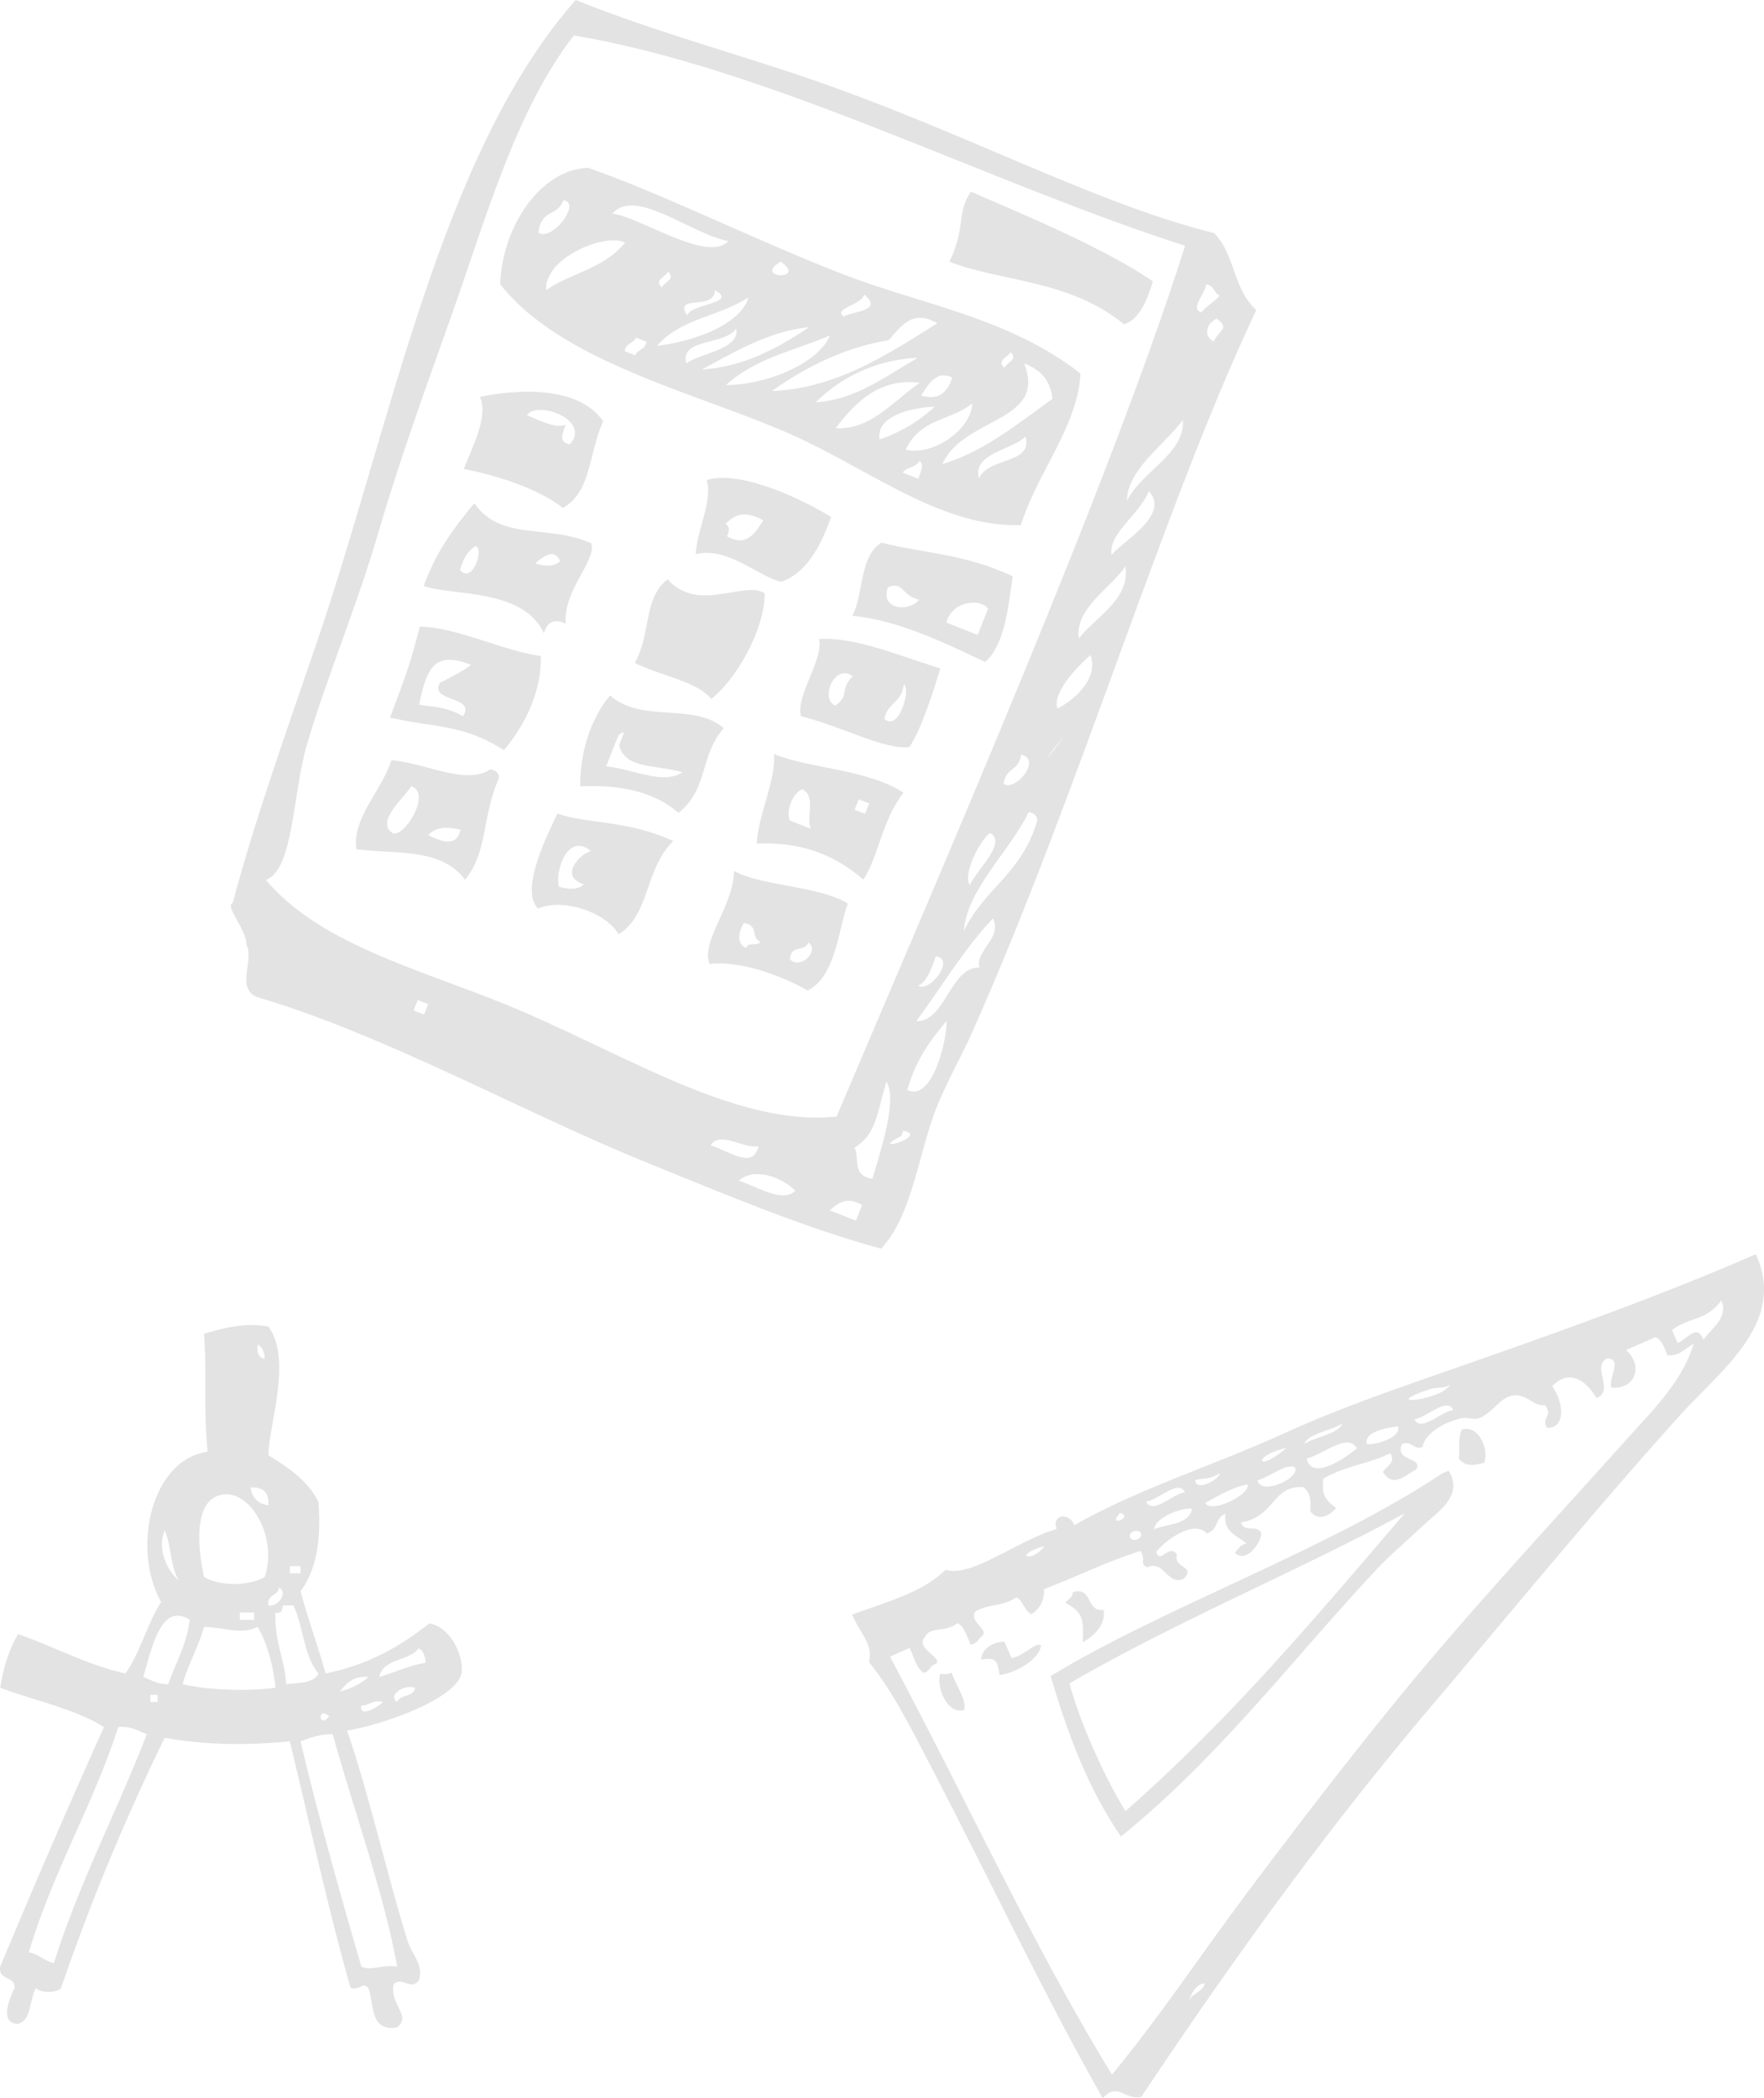<svg xmlns="http://www.w3.org/2000/svg" width="918.958" height="1092.927" viewBox="0 0 918.958 1092.927">
  <g id="Group_3405" data-name="Group 3405" transform="translate(-4426.164 -9564.073)">
    <g id="Group_42" data-name="Group 42" transform="translate(4426.164 10254.267)">
      <path id="Path_85" data-name="Path 85" d="M2024.047,1248.238c12.621,17.187.2,51.09,0,67.045,10.353,6.394,20.476,13.051,26.078,24.2,1.606,20.214-1.323,35.945-9.3,46.568,3.872,14.731,9.011,28.233,13.014,42.845,22.269-4.434,39.149-14.263,54.042-26.091,12.3,2.348,18.222,18.891,16.736,26.091-2.648,12.884-38.831,26.191-59.588,29.782,11.078,31.735,20.689,74.644,31.649,109.9,2.091,6.67,8.755,12.565,5.6,20.5-4.172,4.952-9.336-2.635-13.045,1.861-1.806,10.878,9.541,16.393,1.867,22.338-14.183,2.38-11.846-11.74-14.92-20.489-3.515-3.484-3.334,1.092-9.292,0-11.822-41.578-21.27-85.51-31.668-128.5-22.594,2.116-44.244,1.929-65.19-1.868a1141.921,1141.921,0,0,0-54.005,130.367c-2.491,2.66-10.547,2.66-13.032,0-3.586,5.733-2.055,16.58-9.312,18.615-10.4.012-3.909-14.512-1.879-18.615.4-6.6-8.719-3.672-7.445-11.178q26.294-63.108,54.005-124.771c-15.269-9.567-35.957-13.714-54.005-20.49,1.662-10.771,4.659-20.207,9.324-27.939,18.909,6.545,35.108,15.812,55.866,20.5,7.794-10.822,11.3-25.953,18.634-37.263-15.268-26.871-5.746-73.976,24.218-78.235-2.324-24.342-.344-40.673-1.88-61.442,10.772-3.21,22.193-5.989,33.528-3.723Zm-1.868,16.749h0c-.256-3.466-1.236-6.22-3.715-7.45-.518,4.24.443,7.019,3.715,7.45Zm1.868,76.361h0q.626-9.966-9.3-9.3c.823,5.365,3.915,8.493,9.3,9.3Zm-24.23-5.576h0c-14.582,2.716-12.859,26.253-9.3,42.834,8.167,4.908,23.5,4.908,31.661,0,6.876-21.064-7.713-45.568-22.362-42.834Zm-22.338,44.7h0c-4.577-6.607-3.916-18.448-7.45-26.072-4.078,9.611,1.243,21.058,7.45,26.072Zm57.74-3.734h5.609v-3.715h-5.609v3.715Zm-11.171,16.761h0c4.808.893,10.559-6.594,5.588-9.311-.593,4.4-6.469,3.472-5.588,9.311Zm3.716,3.728h0c-.656,14.919,4.708,23.862,5.607,37.257,6.676-.768,14.432-.5,16.755-5.583-7.494-8.649-7.855-24.466-13.038-35.4h-5.577c-.231,2.285-.562,4.415-3.746,3.728Zm-68.9,33.516h0c4.159,1.462,7.25,3.909,13.032,3.741,3.791-11.135,9.543-20.277,11.172-33.528-15.375-9.892-20.139,16.68-24.2,29.787Zm50.29-29.787h7.456v-3.729h-7.456v3.729Zm-18.635,3.722h0c-3.011,10.648-8.181,19.14-11.167,29.807,12.909,3.023,32.979,3.9,48.411,1.861-1.381-12.271-4.247-23.068-9.3-31.667-8.55,4.265-18.241.05-27.945,0Zm91.267,26.066h0c8.106-2.435,15.231-5.845,24.205-7.45-.269-3.447-1.224-6.226-3.715-7.432-4.977,6.794-18.5,5.071-20.49,14.881Zm-20.5,7.45h0a32.787,32.787,0,0,0,14.893-7.45c-8.112-.686-11.49,3.4-14.893,7.45Zm29.813,5.59h0c1.48-4.091,8.755-2.424,9.311-7.439-6.432-1.942-14.12,4.291-9.311,7.439Zm-128.519,0h3.753v-3.729h-3.753v3.729Zm109.9,1.861h0c-1.324,6.962,9.692.149,11.166-1.861-5.683-1.337-6.8,1.892-11.166,1.861Zm-16.756,5.582h0c-6.263-5.651-5.651,6.9,0,0Zm-109.883,5.608h0c-13.345,41.29-34.084,75.18-46.567,117.321,5.27.955,7.9,4.515,13.039,5.589,13.414-42.446,32.829-78.9,48.422-119.195-4.559-1.668-8.093-4.34-14.894-3.715Zm94.99,7.45h0c9.3,39.685,21.969,83.992,31.648,117.321,5.439,2.473,9.6-1.174,18.622,0-6.607-37.506-22.656-81.644-33.535-121.056C2050.612,1460.45,2045.791,1462.43,2040.827,1464.285Z" transform="translate(-1884.234 -1247.412)" fill="#e3e3e3" fill-rule="evenodd"/>
    </g>
    <g id="Group_46" data-name="Group 46" transform="translate(4546.393 9564.073)">
      <path id="Path_103" data-name="Path 103" d="M2336.633,1266.674c-3.4,11.216-7.762,20.171-15.094,22.364-28.208-23.387-64.853-22.22-90.9-32.623,8.641-17.792,3.584-25.691,11.2-36.452C2265.443,1230.211,2311.935,1249.432,2336.633,1266.674Z" transform="translate(-1856.244 -1120.095)" fill="#e3e3e3" fill-rule="evenodd"/>
      <path id="Path_104" data-name="Path 104" d="M2262.751,1251.989c-7.812,17.848-6.22,36.844-20.92,45.194-13.456-10.5-35.008-16.992-51.714-20.339,5.766-13.764,12.665-28.077,8.457-37.525,17.386-3.6,50.839-6.656,64.177,12.671Zm-39.655-3.035h0c7.239,2.823,15.156,7.138,20.14,4.777-1.454,4.366-4.115,9.3,2.192,10.3C2256.906,1251.2,2227.794,1240.861,2223.1,1248.953Z" transform="translate(-2068.775 -1032.595)" fill="#e3e3e3" fill-rule="evenodd"/>
      <path id="Path_105" data-name="Path 105" d="M2306.105,1266.759c-2.192,12.92-3.441,35.152-14.4,44.619-17.141-7.893-43.857-21.763-69.162-24.011,6.152-12.634,3.418-30.3,15.031-38.131,22.789,5.695,43.053,5.615,68.531,17.523Zm-34.621,24.092h0q8.177,3.223,16.33,6.439,2.67-6.8,5.364-13.6c-3.54-5.589-18.615-4.409-21.694,7.163Zm-30.525-18.292h0c-3.94,11.84,11.079,12.853,16.336,6.433C2248.172,1276.963,2248.985,1268.876,2240.96,1272.56Z" transform="translate(-1898.712 -966.564)" fill="#e3e3e3" fill-rule="evenodd"/>
      <path id="Path_106" data-name="Path 106" d="M2280,1264.146c-5.982,17.423-14.137,29.744-25.909,33.828-11.134-2.123-27.69-18.547-44.619-14.382.592-12.327,9.017-28.008,5.752-38.63,15.948-4.971,45.138,7.381,64.776,19.184Zm-54.866,3.578h0c1.868,1.412,2.248,3.529.588,6.514,10.073,5.858,14.462-1.349,18.965-8.255C2235.62,1260.742,2229.749,1262.778,2225.134,1267.724Z" transform="translate(-1967.28 -994.913)" fill="#e3e3e3" fill-rule="evenodd"/>
      <path id="Path_107" data-name="Path 107" d="M2291.164,1272.712c-3.454,11.191-9.593,31.168-16.042,40.847-12.627,1.917-35.4-10.8-56.585-15.98-2.717-10.854,11.726-29.182,9.522-40.229,18.306-1.168,41.323,8.531,63.1,15.362Zm-29.182,26.241h0c7.75,6.926,13.908-15.775,10.21-17.98-1.5,10.3-8.144,8.893-10.21,17.98Zm-25.555-6.913h0c7.726-5.115,2.042-8.649,9.142-15.256C2236.116,1269.621,2228.273,1288.711,2236.428,1292.04Z" transform="translate(-1921.527 -924.506)" fill="#e3e3e3" fill-rule="evenodd"/>
      <path id="Path_108" data-name="Path 108" d="M2274.115,1266.8c2.861,9.005-14.8,24.3-13.332,41.89-5.759-2.823-9.574-1.168-11.391,4.952-10.823-23.686-48.61-19.346-62.611-24.611,6.808-18.909,16.524-31.149,26.353-43.083,13.9,19.965,38.111,10.691,60.981,20.852Zm-29.275,10.46h0c5.219,1.624,9.8,1.817,13.019-1.142-2.818-6.914-8.7-2.617-13.019,1.142Zm-39.107,3.51h0c6.558,7.425,12.691-11.285,8.081-12.565C2210.28,1270.49,2207.364,1274.131,2205.734,1280.769Z" transform="translate(-2086.277 -983.802)" fill="#e3e3e3" fill-rule="evenodd"/>
      <path id="Path_109" data-name="Path 109" d="M2291.019,1287.081c-11,13.632-13.433,34.434-20.92,45.213-16.768-14.582-35.377-19.734-55.536-18.691.557-14.513,10.073-32.948,8.992-46.743,17.255,7.463,49.148,7.919,67.464,20.221Zm-25.48,8.849h0c1.83.712,3.63,1.436,5.453,2.123.711-1.787,1.4-3.6,2.128-5.44-1.8-.687-3.633-1.424-5.443-2.123-.725,1.823-1.437,3.622-2.137,5.439Zm-33.666,5.633h0c3.673,1.412,7.3,2.848,10.9,4.265-2.879-6.226,3.134-16.386-4.452-20.627C2233.21,1287.231,2229.537,1296.61,2231.873,1301.562Z" transform="translate(-1940.559 -874.123)" fill="#e3e3e3" fill-rule="evenodd"/>
      <path id="Path_110" data-name="Path 110" d="M2262.571,1271.617c.287,18.135-7.832,35.289-19.278,49-21.444-13.895-36.57-11.635-59.32-17.042,8.164-21.925,10.424-27.309,15.507-47.336,18.86.169,42.995,12.44,63.091,15.375Zm-63.428,25.347h0c7.2.956,13.969.988,22.831,5.883,7.087-10.61-17.855-7.274-12-17.348,5.5-2.9,11.078-5.558,16.231-9.311C2206.8,1268.307,2202.87,1278.43,2199.143,1296.964Z" transform="translate(-2101.011 -929.819)" fill="#e3e3e3" fill-rule="evenodd"/>
      <path id="Path_111" data-name="Path 111" d="M2283.348,1293.663c-4.8,11.652-5.833,37.725-20.927,45.2-14.53-8.106-35.046-15.588-51.138-13.814-4.582-12.2,12.5-30.031,12.746-48.428,14.156,7.88,45.637,7.974,59.319,17.042Zm-30.238,28.944h0c5.74,5.608,15.631-4.415,9.7-8.73-2.162,5.408-8.748.53-9.7,8.73Zm-22.848-5.839h0c1.448-3.56,5.713-.562,7.562-3.285-5.4-2.167-.557-8.786-8.73-9.747C2225.864,1309.675,2225.727,1314.24,2230.262,1316.769Z" transform="translate(-1961.884 -822.941)" fill="#e3e3e3" fill-rule="evenodd"/>
      <path id="Path_112" data-name="Path 112" d="M2237.98,1329.644c-12.6-17.13-37.332-13.2-56.616-15.956-2.348-16.224,13.2-30.318,18.211-46.3,16.979,1.037,38.934,13.4,51.624,4.628,3.367.762,4.63,2.473,4.379,4.833-8.819,19.708-5.671,38.281-17.6,52.795Zm-37.657-24.231h0c6.2,2.186,20.391-21.013,9.643-24.5-4.146,6.488-18.8,18.572-9.643,24.5Zm18.478,1.012h0c7.588,3.584,14.744,6.182,16.837-2.861C2228.931,1302,2222.817,1301.779,2218.8,1306.426Z" transform="translate(-2115.937 -871.361)" fill="#e3e3e3" fill-rule="evenodd"/>
      <path id="Path_113" data-name="Path 113" d="M2269.522,1286.176c-15.013,14.475-12.015,38.417-28.495,48.491-7.219-12.121-29.856-18.8-41.885-13.351-10.26-9.573,5.99-40.979,10.035-49.484,15.231,5.5,36.357,3.2,60.345,14.344Zm-59.606,23.718h0c5.225,1.58,9.8,1.748,13.038-1.2-13.051-4.041-2.448-15.724,3.691-17.373C2214.124,1281.2,2207.81,1302.444,2209.917,1309.894Z" transform="translate(-2038.99 -848.052)" fill="#e3e3e3" fill-rule="evenodd"/>
      <path id="Path_114" data-name="Path 114" d="M2238.985,1217.971c39.631,13.8,90.013,39.092,135.02,56.26,39.2,14.976,85,22.176,121.474,50.926-1.35,27.159-22.456,51.458-31.049,78.935-41.148.943-75.994-27.133-117.065-46.043-47.461-21.832-121.768-37.832-154.2-79.5.949-28.964,20.271-59.669,45.825-60.575Zm181.925,80.977h0c-13.121-7.655-18.847,1.675-25.5,8.855-22.464,3.709-42.3,13.377-60.706,26.423,33.279-1.3,59.557-18.654,86.2-35.278Zm-63.335,41.129h0c20.545-1.187,36.245-13.471,53.111-23.125a79.853,79.853,0,0,0-53.111,23.125ZM2251.606,1241.8h0c14.508,1.78,49.7,25.94,60.381,14.338-19.727-3.885-48.3-28.121-60.381-14.338Zm87.639,25.042h0c-14.944,8.96,14.5,9.879,0,0Zm32.749,28.589h0c5.083-2.816,21.139-3,10.789-11.447-1.584,5.639-16.143,7.094-10.789,11.447Zm83.793,26.7h0c1.655-3.079,7.261-4.253,3.221-8.169-1.665,3.067-7.306,4.267-3.221,8.169Zm-32.286,50.158h0c21.3-6.333,39.081-20.789,57.377-34.015-.9-7.875-4.544-14.576-14.769-18.379,12.227,30.674-31.592,27.715-42.608,52.394ZM2213.1,1251.8h0c7.257,4.628,22.619-15.93,12.958-16.9-3.048,8.561-11.641,4.39-12.958,16.9Zm3.978,29.856h0c13.332-9.123,29.806-11,41.128-24.666-9.168-5.352-41.9,7.162-41.128,24.666Zm57.765,29h0c17.229-1.843,43.508-10.436,47.655-25.248-15.138,10.154-34.541,10.522-47.655,25.248Zm137.58,25.834h0c7.849,2.492,13.457-.174,16.217-9.33-8.4-3.741-12.077,3.31-16.217,9.33Zm-135.051-56.247h0c1.661-3.079,7.275-4.271,3.209-8.194-1.653,3.08-7.3,4.291-3.209,8.194Zm13.12,14.575h0c2.51-6.276,26.809-6.264,14.589-13.12-.57,11.178-21.62,1.617-14.589,13.12Zm7.762,28.2h0c21.208-1.349,38.956-10.691,55.816-22.032-20.858,2.149-38.162,12.514-55.816,22.032Zm12.552,8.087h0c20.34.006,47.874-10.848,54.168-25.842-18.374,7.938-38.537,11.678-54.168,25.842Zm57.171,22.481h0c18.455.974,29.887-14.27,43.863-23.618-19.2-2.68-32.479,8.287-43.863,23.618Zm36.445,11.2h0c15.025,3.292,34.279-10.947,34.626-24.1-11.083,9.136-26.808,7.494-34.626,24.1Zm38.125,14.976h0c4.94-11.247,28.289-7.287,24.3-21.851-6.8,7.02-27.733,8.6-24.3,21.851Zm-152.461-59.938h0c7.531-5.358,28.264-7.438,25.985-18.1-6.007,8.892-29.383,4.87-25.985,18.1Zm100.735,39.617h0a79.912,79.912,0,0,0,28.695-17.017c-10.53.131-31.018,4.534-28.695,17.017Zm-132.834-45.962h0c1.856.712,3.647,1.411,5.465,2.136,1.518-3.416,4.984-2.392,5.926-7.088-1.8-.712-3.615-1.456-5.437-2.155-1.537,3.435-4.978,2.41-5.953,7.107Zm144.873,63.266h0q4.094,1.582,8.17,3.229c.849-3.385,3.5-7.556.511-9.26C2409.363,1374.354,2405.235,1373.517,2402.861,1376.746Z" transform="translate(-2052.821 -1130.543)" fill="#e3e3e3" fill-rule="evenodd"/>
      <path id="Path_115" data-name="Path 115" d="M2704.932,1365.45c-48.08,101.566-92.43,251.372-147.76,375.682-6.656,14.994-14.524,27.984-19.858,42.509-8.706,23.68-12.189,54.074-27.84,70.754-39.417-10.672-80.464-27.9-123.565-45.462-63.654-25.9-135.519-66.245-202.044-85.754-10.461-5.208-.856-19.153-5.04-27.141.475-7.1-11.578-20.345-7.162-21.675,11.527-42.833,25-80.815,43.207-133.876,39.281-114.3,64.828-256.606,135.507-336.515,34.79,14.07,73.182,24.986,111.014,37.407,85.86,28.126,157.125,68.112,221.623,84.024,11.2,11.646,9.542,28.913,21.919,40.048Zm-355.544-143h0c-30.2,38.943-45.6,94.759-64.333,147.589-13.146,36.995-26.634,74.114-37.4,111.027-11.572,39.811-27.252,76.249-37.38,111.04-7.407,25.485-6.852,65.015-21.314,70.2,27.464,32.629,77.023,45.681,122.617,63.947,61.58,24.718,121.375,64.99,174.691,59.314,54.317-127.944,142.964-331.257,181.556-453.586-101.891-32.554-216.615-92.567-318.437-109.534Zm326.792,144.256h0c2.986-3.473,6.713-5.277,9.7-8.749-3.39-1.524-2.392-4.953-7.087-5.926-.056,4.54-8.712,12.8-2.61,14.676Zm6.588,15.187h0c3.022-6.688,8.55-6.5,1.572-11.965-4.988,2.242-7.591,8.712-1.572,11.965Zm-45.138,82.819h0c7.6-15.419,30.069-24.049,29.064-42.016-8.974,12.315-29.208,26.066-29.064,42.016ZM2629.619,1493h0c5.79-7.432,30.62-20.564,19.36-33.247-4.622,11.989-21.645,22.55-19.36,33.247Zm-17.116,43.558h0c7.556-10.379,27.139-20.4,24.223-37.625-7.22,11.191-26.535,21.794-24.223,37.625Zm-11.191,36.457h0c6.938-3.222,21.975-14.863,17.217-27.814-6.1,5.3-20.06,19.3-17.217,27.814Zm-2.055,21.2h0c-11.835,16.137,15.6-19.29,0,0Zm-25.985,18.079h0c6.051,4.228,20.27-12.727,9.156-15.262-1.3,9.1-7.845,6.164-9.156,15.262Zm-20.732,76.711h0c11.053-22.906,29.5-28.963,38.243-57.247.238-2.367-1.042-4.077-4.4-4.846-9.835,20.57-32.154,39.992-33.84,62.092Zm3.109-23.937h0c3.766-8.3,19.4-21.863,10.73-27.2-4.964,2.822-14.564,21.332-10.73,27.2Zm-27.85,70.823h0c15.254.431,17.7-28.546,32.99-27.928-2.859-8.324,12.154-15.475,6.926-25.56-14.482,15.194-26.7,35.484-39.916,53.488Zm1-18.5h0c5.9,3.928,19.646-14.119,9.156-15.275-2.306,6.863-4.785,13.32-9.156,15.275Zm-5.677,54.355h0c13.415,6.476,20.952-27.708,20.446-35.97-7.894,9.555-15.71,19.184-20.446,35.97Zm-27.509,30.037h0c2.9,5.5-1.729,14.295,9.3,16.249,5.333-17.6,12.89-41.708,7.344-50.577-4.916,15.437-4.809,27.065-16.643,34.327Zm25.454-8.83h0c-.2-.025-.811,2.6-1.055,2.71-18.747,9.711,15.05.113,1.055-2.71Zm-255.126-62.635h0c1.824.693,3.634,1.436,5.452,2.135.718-1.811,1.412-3.6,2.123-5.427-1.81-.7-3.616-1.424-5.413-2.13-.739,1.805-1.412,3.617-2.163,5.421Zm154.7,70.26h0c9.461,2.786,22.151,12.933,24.985.407-7.574,1.655-20.183-8.287-24.985-.407Zm62.1,33.879h0q6.8,2.67,13.615,5.351c1.054-2.69,2.147-5.426,3.221-8.174-8.055-4.639-12.471-.98-16.835,2.823Zm-47.354-15.493h0c10.635,3.753,23.062,11.565,29.369,5.289C2457.437,1816.613,2442.694,1812.091,2435.393,1818.961Z" transform="translate(-2170.688 -1203.971)" fill="#e3e3e3" fill-rule="evenodd"/>
      <path id="Path_116" data-name="Path 116" d="M2244.152,1314.63c-6.762-9.06-26.965-12.314-39.762-18.8,8.643-15.031,4.291-33.877,17.13-43.538,15.8,17.953,40.285.244,50.571,7.3C2271.972,1279.622,2256.312,1305.369,2244.152,1314.63Z" transform="translate(-1993.928 -950.52)" fill="#e3e3e3" fill-rule="evenodd"/>
      <path id="Path_117" data-name="Path 117" d="M2274.644,1279.027c-12.647,14.038-7.964,31.961-23.674,44.113-15.094-13.145-35.6-14.5-51.126-13.8-.157-13.495,3.233-32.341,15.474-47.36,16.405,14.607,43.688,3.5,59.327,17.048Zm-61.307,19.9h0c13.282,1.136,29.938,9.96,39.711,3.028-14.851-4-28.565-1.761-32.692-12.851-1.012-2.7,5.552-11.391-.568-6.47C2217.653,1288.032,2215.523,1293.471,2213.337,1298.923Z" transform="translate(-2017.793 -899.735)" fill="#e3e3e3" fill-rule="evenodd"/>
    </g>
    <g id="Group_43" data-name="Group 43" transform="translate(4870.059 10217.364)">
      <path id="Path_86" data-name="Path 86" d="M1714.059,1272.693c10.965-3.253,6.526,10.348,16.218,9.162.9,7.413-3.809,12.651-10.872,16.974.131-9.992,1.23-15.631-8.973-20.5C1711.174,1276.278,1714.677,1275.3,1714.059,1272.693Z" transform="translate(-1599.211 -1096.57)" fill="#e3e3e3" fill-rule="evenodd"/>
      <path id="Path_87" data-name="Path 87" d="M1744.847,1259.028c8.8-2.81,14.225,10.379,11.628,17.286-5.259,1.336-10.279,2.136-13.239-2.348C1743.911,1269.051,1742.618,1263.355,1744.847,1259.028Z" transform="translate(-1427.161 -1167.628)" fill="#e3e3e3" fill-rule="evenodd"/>
      <path id="Path_88" data-name="Path 88" d="M1715.54,1276.391c1.255,2.835,2.479,5.658,3.74,8.531,7.45-1.511,11.49-8.081,15.343-6.72-.775,7.813-13.958,14.7-21.639,15.562-1.149-8.312-2.286-9.173-9.6-7.993C1703.656,1279.932,1709.782,1276.4,1715.54,1276.391Z" transform="translate(-1636.193 -1074.545)" fill="#e3e3e3" fill-rule="evenodd"/>
      <path id="Path_89" data-name="Path 89" d="M1700.435,1279.494a8.831,8.831,0,0,0,5.864-.525c2.179,6.507,8.056,14.444,6.494,19.5C1703.876,1300.969,1698.05,1285.975,1700.435,1279.494Z" transform="translate(-1654.454 -1061.018)" fill="#e3e3e3" fill-rule="evenodd"/>
      <path id="Path_90" data-name="Path 90" d="M1913.079,1263.608c1.161-.5,2.279-.986,3.416-1.485,7.955,12.845-5.4,21.282-12.265,27.695-8.018,7.563-17.8,15.831-24.517,22.976-41.216,43.594-81.895,97.912-133.915,139.934-17.709-26.042-27.914-54.144-36.612-83.624,59.226-36.033,144.792-65.99,203.894-105.495ZM1719,1372.943h0c5.264,20.027,18.322,48.91,29.138,66.557,55.685-48.934,100.172-102.246,145.542-155.19C1840.17,1313.449,1774.038,1340.8,1719,1372.943Z" transform="translate(-1605.74 -1149.373)" fill="#e3e3e3" fill-rule="evenodd"/>
      <path id="Path_91" data-name="Path 91" d="M2163.443,1244.068c16.3,35.783-18.122,60.15-40.21,84.661-44.332,49.29-86.8,101.154-127.719,149.432-59.664,70.367-107.836,138.4-152.274,204.911-8.63,1.686-12.283-7.956-20.039.631-30.538-53.7-59.945-116.21-91.855-177.328-9.193-17.628-18.26-35.552-29.988-49.9,2.4-9.2-4.279-14.4-8.737-24.648,19.677-7.276,36.445-11.478,48.722-23.356,13.589,4.2,37.044-15.156,57.8-21.239-2.635-7.557,6.476-8.968,9.28-2.011,33.934-19.228,71.222-30.549,109.2-47.8,24.25-11.023,48.217-19.721,78.285-30.194,47.011-16.418,111.876-38.793,167.53-63.16ZM1792.856,1396.1h0c-17.3,5.028-6.751,9.173,0,0Zm39.255-17.18h0c-6.976,7.969,7.8,1.849,0,0Zm33.9-10.8h0c-3.347-7.063-13.82,4.04-20.233,4.834,3.348,7.094,13.82-4.035,20.233-4.834Zm18.029-9.91h0c-5.1,3.441-8.442,2.31-12.677,3.541.368,6.569,13.339-.893,12.677-3.541Zm34.859-13.239h0c-18.154,4.065-15.537,13.583,0,0Zm29.014-12.7h0c-5.827,3.872-17.948,5.252-19.721,10.666,5.82-3.823,17.954-5.2,19.721-10.666Zm45.119-17.692h0c-27.933,9.536,8.743,5.152,10.972-2.779-1.961,2.5-6.469,1.224-10.972,2.779Zm-150.569,74.058h0c-1.205-1.156-5.44-.088-5.127,2.254.606,4.415,8.281.743,5.127-2.254Zm7.563-1.3h0c5.989-2.848,17.935-1.98,19.721-10.66-5.558-.818-19.658,4.846-19.721,10.66Zm26.565-13.639h0c3.323,5.683,23.387-4.415,22.164-9.711-7.119,1.043-15.862,6.194-22.164,9.711Zm46.8-18.491h0c-4.615-2.591-13.307,5.1-19.509,6.545,1.137,8.344,22.013-.693,19.509-6.545Zm32.2-10.023h0c-4.759-8.267-17.167,2.986-26.11,5.352,2.629,12.427,21.689-1.536,26.11-5.352Zm5.127-2.248h0c4.046.881,18.178-3.323,16.31-9.155-4.583.569-17.785,2.417-16.31,9.155Zm-230.347,100.835h0c-4.809,5.664,9.761,10.678,5.983,13.651-3.379,1.023-2.917,3.571-6.083,4.708-3.728-1.33-5.326-8.08-7.674-12.926q-5.1,2.249-10.248,4.49c40.429,75.65,73.327,148.357,115.654,217.756,25.272-30.625,47.28-63.978,71.666-96.432,23.917-31.867,48.6-64.078,74.089-95.459,39.017-48.053,80.857-92.723,122.192-138.865,13.132-14.688,29.2-30.15,35.077-49.916-5.889,3.279-7.082,6.208-13.645,5.971-1.617-4.3-3.347-8.344-6.182-9.467q-7.681,3.335-15.362,6.693c9.311,8.613,4.627,20.571-7.675,19.628-1.6-5.253,6.22-15.7-2.554-15.144-7.719,4.534,4.415,16.8-5.24,20.571-3.81-6.739-12.845-16.668-23.031-6.182,6.988,9.829,6.126,22.5-2.773,21.57-3.172-5.021,3.554-6.17-1.068-11.741-5.345,1.118-9.461-6.039-16.411-5.008-7.062,1.062-9.854,8.18-17.286,11.616-3.166,1.486-6.151-.587-10.029.337-11.759,2.8-19.272,9.555-19.927,14.82-4.565,2.01-6.082-3.772-10.766-1.381-3.9,9.08,10.529,6.463,7.675,12.9-7.7,4.627-12.333,9.38-17.61,1.6,1.673-3.128,6.981-4.808,3.853-9.8-12.24,5.946-22.182,6.108-34.883,13.233-.863,7.732.443,10.729,6.713,15.331-4.041,4.621-9.561,6.588-13.427,1.836-.006-5.614.587-8.762-3.515-12.715-16.4-1.318-14.931,15.568-32.648,18.354,2,5.782,8.206.717,10.573,5.57.031,4.934-7.975,16.218-13.864,10.1,2.073-1.524,2.2-3.834,6.076-4.665-4.747-4.341-12.177-5.808-10.878-15.569-5.7,2.454-3.384,8.094-9.7,10.341-6.806-7.506-21.8,3.709-26.341,9.486,1.862,6.976,6.4-4.477,10.76,1.362-2.1,7.4,10.1,5.927,3.535,12.69-8.561,3.841-10.248-9.9-18.879-5.951-4.627-1.849-.343-3.535-3.728-8.518-20.471,6.763-27.365,11.052-50.246,19.946a13.759,13.759,0,0,1-6.482,13c-3.342-1.143-4.59-7.6-7.9-8.743-8.15,5.165-13.433,3.035-21.22,7.245-3.8,5.182,7.044,9.491,3.516,12.7-2.074,1.542-2.192,3.834-6.082,4.7-2-4.528-3.6-10.01-6.938-11.2-6.757,5.208-14.231,1.323-17.061,7.475Zm275.459-118.521h0c-3.347-7.087-13.832,4.028-20.283,4.772,3.366,7.118,13.851-4.016,20.283-4.772Zm113.893-41.709h0c1,2.261,1.987,4.528,2.979,6.82,5.277-2.254,9.892-10.285,13.439-1.811,4.484-6.288,12.9-11.015,9.386-20.37-8.575,11.059-15.543,8.074-25.8,15.362Zm-250.46,347.481h0c2.629-2.267,6.713-3.985,7.051-7.145C1869.855,1623.991,1866.994,1636.412,1869.256,1631.016Z" transform="translate(-1692.621 -1244.068)" fill="#e3e3e3" fill-rule="evenodd"/>
    </g>
  </g>
</svg>
